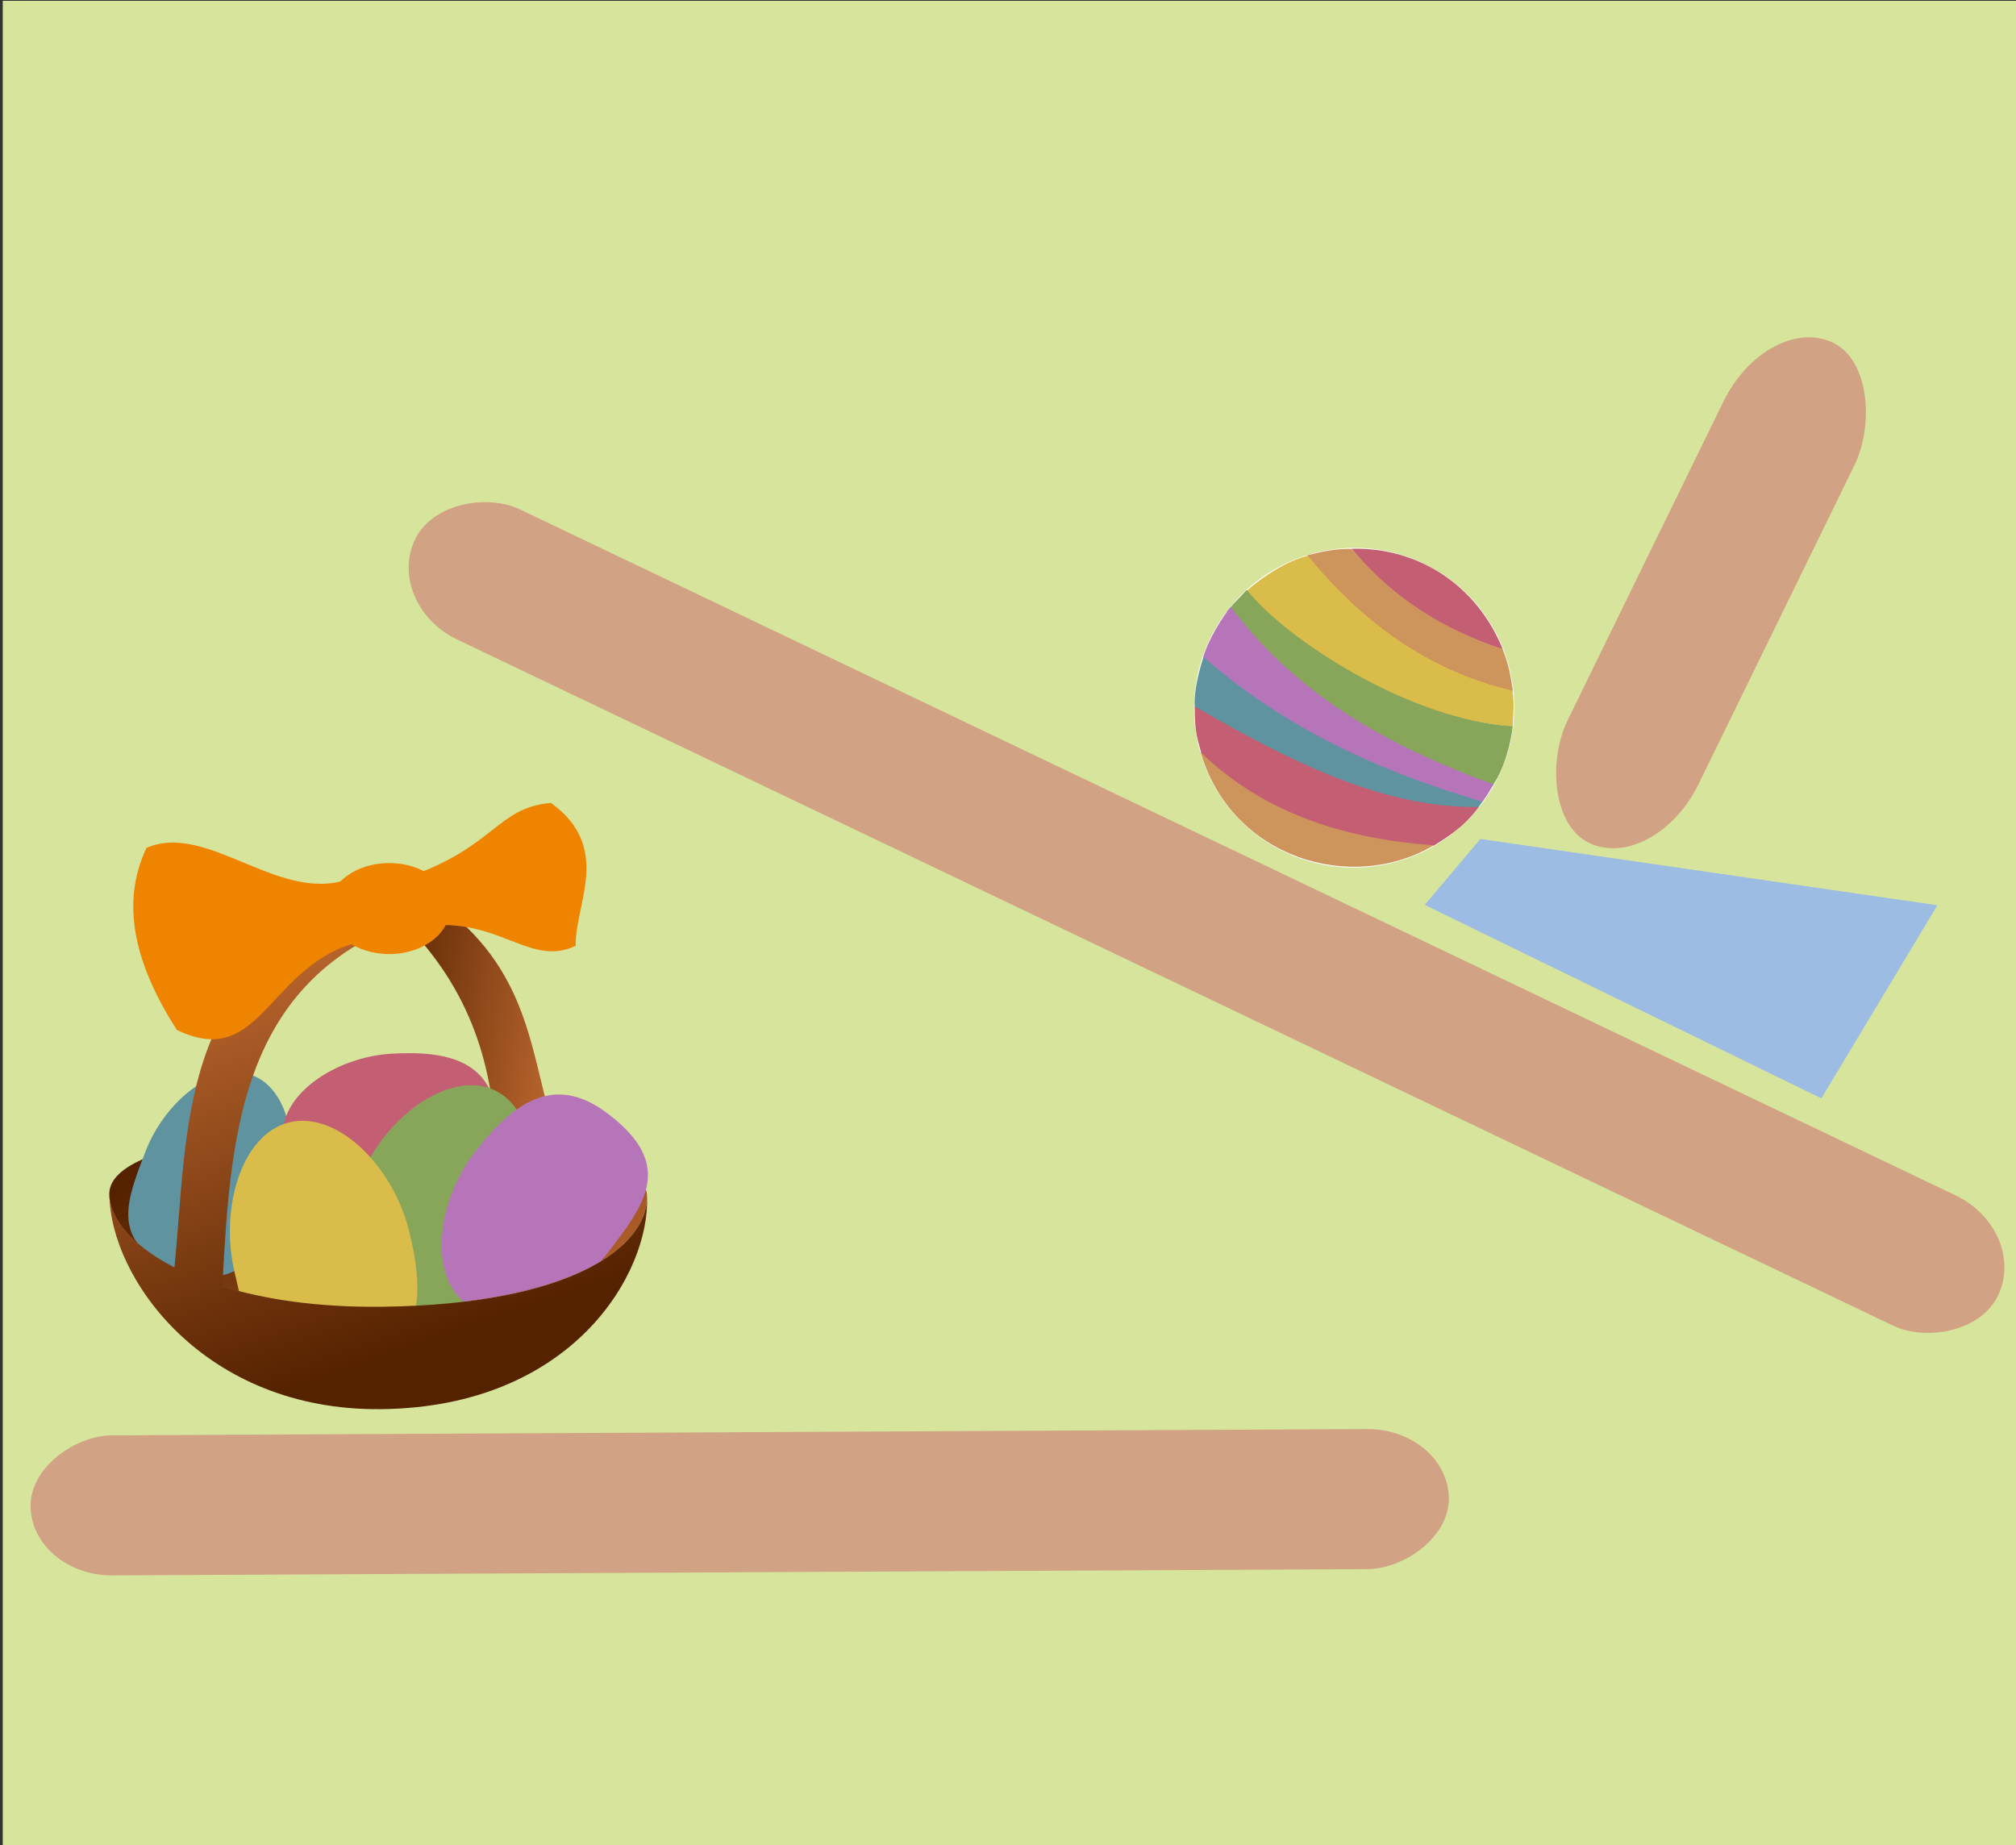 <?xml version="1.0" encoding="UTF-8" standalone="no"?>
<!-- Created with Inkscape (http://www.inkscape.org/) -->

<svg
   xmlns:dc="http://purl.org/dc/elements/1.1/"
   xmlns:cc="http://creativecommons.org/ns#"
   xmlns:rdf="http://www.w3.org/1999/02/22-rdf-syntax-ns#"
   xmlns:svg="http://www.w3.org/2000/svg"
   xmlns="http://www.w3.org/2000/svg"
   xmlns:xlink="http://www.w3.org/1999/xlink"
   xmlns:sodipodi="http://sodipodi.sourceforge.net/DTD/sodipodi-0.dtd"
   xmlns:inkscape="http://www.inkscape.org/namespaces/inkscape"
   width="741.16"
   height="678.44"
   id="svg2"
   version="1.1"
   inkscape:version="0.48.4 r9939"
   sodipodi:docname="theme6.svg">
  <rect width="100%" height="100%" fill="#333333" stroke="none"/>
  <defs
     id="defs4">
    <inkscape:path-effect
       effect="spiro"
       id="path-effect6137"
       is_visible="true" />
    <linearGradient
       x1="52.718"
       y1="2.316"
       gradientTransform="matrix(.862 0 0 .581 -16.257 11.013)"
       x2="67.466"
       gradientUnits="userSpaceOnUse"
       y2="2.316"
       id="linearGradient7025">
      <stop
         offset="0"
         stop-color="#729fcf"
         id="stop6723" />
      <stop
         offset="1"
         stop-color="#3c74b1"
         id="stop6725" />
    </linearGradient>
    <linearGradient
       x1="53.169"
       y1="24.245"
       gradientTransform="matrix(.719 0 0 .719 -7.696 9.472)"
       x2="69.691"
       gradientUnits="userSpaceOnUse"
       xlink:href="#linearGradient6651"
       y2="24.245"
       id="linearGradient7020" />
    <linearGradient
       x1="61.872"
       y1="29.615"
       gradientTransform="matrix(.889 0 0 .719 -18.298 9.472)"
       x2="61.872"
       gradientUnits="userSpaceOnUse"
       y2="41.459"
       id="linearGradient7017">
      <stop
         offset="0"
         stop-color="#aeaeae"
         id="stop6631" />
      <stop
         offset="1"
         stop-opacity="0"
         stop-color="#c4c4c4"
         id="stop6633" />
    </linearGradient>
    <linearGradient
       x1="49.853"
       y1="64.26"
       gradientTransform="matrix(.719 0 0 .719 -1.897 -22.425)"
       x2="62.768"
       gradientUnits="userSpaceOnUse"
       y2="64.26"
       id="linearGradient7014">
      <stop
         offset="0"
         stop-color="#729fcf"
         id="stop6750" />
      <stop
         offset="1"
         stop-color="#2b5582"
         id="stop6752" />
    </linearGradient>
    <linearGradient
       x1="60.169"
       y1="40.12"
       gradientTransform="matrix(.737 0 0 .771 -8.532 7.122)"
       x2="60.441"
       gradientUnits="userSpaceOnUse"
       xlink:href="#linearGradient6651"
       y2="43.87"
       id="linearGradient7010" />
    <linearGradient
       x1="48.25"
       y1="54.75"
       gradientTransform="matrix(.719 0 0 .719 -1.897 -20.686)"
       x2="48.25"
       gradientUnits="userSpaceOnUse"
       y2="71.25"
       id="linearGradient7005">
      <stop
         offset="0"
         stop-color="#fff"
         id="stop6837" />
      <stop
         offset="1"
         stop-opacity="0"
         stop-color="#fff"
         id="stop6839" />
    </linearGradient>
    <radialGradient
       r="14.407"
       gradientTransform="matrix(1 0 0 .282 2.9361e-15 30.394)"
       cx="26.782"
       cy="42.343"
       gradientUnits="userSpaceOnUse"
       xlink:href="#linearGradient6975"
       id="radialGradient6903" />
    <linearGradient
       x1="13.236"
       y1="37.752"
       gradientTransform="matrix(0.852,0,0,0.852,-1.675,3.754)"
       x2="7.752"
       gradientUnits="userSpaceOnUse"
       y2="42.282"
       id="linearGradient2452">
      <stop
         offset="0"
         stop-color="#fff"
         id="stop2448" />
      <stop
         offset="1"
         stop-opacity="0"
         stop-color="#fff"
         id="stop2450" />
    </linearGradient>
    <radialGradient
       r="14.407"
       gradientTransform="matrix(1 0 0 .282 1.6792e-15 30.394)"
       cx="26.782"
       cy="42.343"
       gradientUnits="userSpaceOnUse"
       xlink:href="#linearGradient6975"
       id="radialGradient6981" />
    <radialGradient
       r="7.579"
       gradientTransform="matrix(0.995,0,0,0.969,-4.583,0.166)"
       cx="15.415"
       cy="35.357"
       gradientUnits="userSpaceOnUse"
       id="radialGradient6969">
      <stop
         offset="0"
         stop-color="#696969"
         id="stop6965" />
      <stop
         offset="1"
         id="stop6967" />
    </radialGradient>
    <linearGradient
       x1="28.059"
       y1="18.868"
       gradientTransform="translate(-3.907,-1.803)"
       x2="33.437"
       gradientUnits="userSpaceOnUse"
       y2="23.743"
       id="linearGradient6957">
      <stop
         offset="0"
         stop-color="#6e3d09"
         id="stop6953" />
      <stop
         offset=".242"
         stop-color="#ea8113"
         id="stop6959" />
      <stop
         offset=".621"
         stop-color="#5c3307"
         id="stop6961" />
      <stop
         offset="1"
         stop-color="#e07c12"
         id="stop6955" />
    </linearGradient>
    <linearGradient
       x1="19.395"
       y1="30.001"
       gradientTransform="translate(-3.907,-1.803)"
       x2="23.109"
       gradientUnits="userSpaceOnUse"
       y2="33.439"
       id="linearGradient6945">
      <stop
         offset="0"
         stop-color="#bdbdbd"
         id="stop6941" />
      <stop
         offset=".333"
         stop-color="#e2e2e2"
         id="stop6947" />
      <stop
         offset=".667"
         stop-color="#a3a3a3"
         id="stop6949" />
      <stop
         offset="1"
         stop-color="#ddd"
         id="stop6943" />
    </linearGradient>
    <linearGradient
       id="linearGradient6975">
      <stop
         offset="0"
         id="stop6977" />
      <stop
         offset="1"
         stop-opacity="0"
         id="stop6979" />
    </linearGradient>
    <linearGradient
       id="linearGradient6651">
      <stop
         offset="0"
         stop-color="#f2f2f2"
         id="stop6653" />
      <stop
         offset="1"
         stop-color="#c3c3c3"
         id="stop6655" />
    </linearGradient>
    <linearGradient
       id="linearGradient3782">
      <stop
         id="stop3784"
         offset="0"
         style="stop-color:#c3d6c2;stop-opacity:1;" />
      <stop
         id="stop3786"
         offset="1"
         style="stop-color:#ffffff;stop-opacity:1;" />
    </linearGradient>
    <linearGradient
       id="linearGradient3818">
      <stop
         id="stop3820"
         offset="0"
         style="stop-color:#faa000;stop-opacity:1;" />
      <stop
         id="stop3822"
         offset="1"
         style="stop-color:#fffefb;stop-opacity:1;" />
    </linearGradient>
    <linearGradient
       id="linearGradient3818-9">
      <stop
         id="stop3820-8"
         offset="0"
         style="stop-color:#faa000;stop-opacity:1;" />
      <stop
         id="stop3822-7"
         offset="1"
         style="stop-color:#fffefb;stop-opacity:1;" />
    </linearGradient>
    <linearGradient
       inkscape:collect="always"
       xlink:href="#linearGradient3818-9"
       id="linearGradient5302-5"
       gradientUnits="userSpaceOnUse"
       gradientTransform="translate(463.283,603.12)"
       x1="-814.414"
       y1="-1017.818"
       x2="-790.748"
       y2="-1017.818" />
    <linearGradient
       id="linearGradient5411">
      <stop
         id="stop5413"
         offset="0"
         style="stop-color:#faa000;stop-opacity:1;" />
      <stop
         id="stop5415"
         offset="1"
         style="stop-color:#fffefb;stop-opacity:1;" />
    </linearGradient>
    <linearGradient
       id="linearGradient3818-0">
      <stop
         id="stop3820-81"
         offset="0"
         style="stop-color:#faa000;stop-opacity:1;" />
      <stop
         id="stop3822-1"
         offset="1"
         style="stop-color:#fffefb;stop-opacity:1;" />
    </linearGradient>
    <linearGradient
       inkscape:collect="always"
       xlink:href="#linearGradient3818-0"
       id="linearGradient5302-3"
       gradientUnits="userSpaceOnUse"
       gradientTransform="translate(463.283,603.12)"
       x1="-814.414"
       y1="-1017.818"
       x2="-790.748"
       y2="-1017.818" />
    <linearGradient
       id="linearGradient5490">
      <stop
         id="stop5492"
         offset="0"
         style="stop-color:#faa000;stop-opacity:1;" />
      <stop
         id="stop5494"
         offset="1"
         style="stop-color:#fffefb;stop-opacity:1;" />
    </linearGradient>
    <filter
       id="filter3679"
       x="-0.07"
       width="1.141"
       y="-0.292"
       height="1.584">
      <feGaussianBlur
         stdDeviation="0.851"
         id="feGaussianBlur3681" />
    </filter>
    <filter
       id="filter4272"
       x="-0.199"
       width="1.397"
       y="-0.461"
       height="1.921">
      <feGaussianBlur
         stdDeviation="0.564"
         id="feGaussianBlur4274" />
    </filter>
    <filter
       id="filter4268"
       x="-0.173"
       width="1.346"
       y="-0.286"
       height="1.572">
      <feGaussianBlur
         stdDeviation="0.564"
         id="feGaussianBlur4270" />
    </filter>
    <filter
       id="filter4242"
       x="-0.553"
       width="2.106"
       y="-0.097"
       height="1.194">
      <feGaussianBlur
         stdDeviation="0.346"
         id="feGaussianBlur4244" />
    </filter>
    <filter
       id="filter4238"
       x="-0.11"
       width="1.219"
       y="-0.126"
       height="1.253">
      <feGaussianBlur
         stdDeviation="0.346"
         id="feGaussianBlur4240" />
    </filter>
    <filter
       id="filter4222"
       x="-0.175"
       width="1.35"
       y="-0.158"
       height="1.316">
      <feGaussianBlur
         stdDeviation="0.382"
         id="feGaussianBlur4224" />
    </filter>
    <filter
       id="filter4218"
       x="-0.18"
       width="1.36"
       y="-0.115"
       height="1.229">
      <feGaussianBlur
         stdDeviation="0.382"
         id="feGaussianBlur4220" />
    </filter>
    <filter
       id="filter4214"
       x="-0.13"
       width="1.26"
       y="-0.229"
       height="1.459">
      <feGaussianBlur
         stdDeviation="0.382"
         id="feGaussianBlur4216" />
    </filter>
    <filter
       id="filter4210"
       x="-0.193"
       width="1.386"
       y="-0.137"
       height="1.274">
      <feGaussianBlur
         stdDeviation="0.382"
         id="feGaussianBlur4212" />
    </filter>
    <filter
       id="filter4206"
       x="-0.14"
       width="1.28"
       y="-0.27"
       height="1.541">
      <feGaussianBlur
         stdDeviation="0.382"
         id="feGaussianBlur4208" />
    </filter>
    <radialGradient
       xlink:href="#linearGradient3613"
       id="radialGradient4021"
       gradientUnits="userSpaceOnUse"
       gradientTransform="matrix(0.578,1.157,-1.447,0.722,61.459,-22.048)"
       cx="25.177"
       cy="29.411"
       fx="25.177"
       fy="29.411"
       r="6.185" />
    <radialGradient
       xlink:href="#linearGradient3669"
       id="radialGradient4013"
       gradientUnits="userSpaceOnUse"
       gradientTransform="matrix(3.7,0.61,0.102,-0.62,-19.785,4.082)"
       cx="13.489"
       cy="8.568"
       fx="13.489"
       fy="8.568"
       r="7.5" />
    <radialGradient
       xlink:href="#linearGradient3669"
       id="radialGradient4009"
       cx="14.319"
       cy="10.317"
       fx="14.319"
       fy="10.317"
       r="7.5"
       gradientTransform="matrix(1.824,1.06,-0.402,0.692,-7.655,-13.254)"
       gradientUnits="userSpaceOnUse" />
    <radialGradient
       xlink:href="#linearGradient3669"
       id="radialGradient4005"
       cx="26"
       cy="11.667"
       fx="26"
       fy="11.667"
       r="4"
       gradientTransform="matrix(1,0,0,0.75,0,3.25)"
       gradientUnits="userSpaceOnUse" />
    <radialGradient
       xlink:href="#linearGradient2868"
       id="radialGradient4001"
       cx="23"
       cy="25.621"
       fx="23"
       fy="25.621"
       r="5.679"
       gradientTransform="matrix(0.994,-0.901,0.815,0.899,-21.592,23.012)"
       gradientUnits="userSpaceOnUse" />
    <linearGradient
       id="linearGradient3669">
      <stop
         offset="0"
         id="stop3671"
         stop-color="#ffd73b" />
      <stop
         offset="1"
         id="stop3673"
         stop-color="#ee8400" />
    </linearGradient>
    <linearGradient
       xlink:href="#linearGradient3679"
       id="linearGradient3113"
       x1="29.254"
       y1="11.964"
       x2="43.297"
       y2="14.928"
       gradientTransform="scale(0.855,1.17)"
       gradientUnits="userSpaceOnUse" />
    <linearGradient
       xlink:href="#linearGradient3679"
       id="linearGradient3111"
       x1="5.2"
       y1="48.46"
       x2="26.001"
       y2="57.113"
       gradientTransform="scale(1.731,0.578)"
       gradientUnits="userSpaceOnUse" />
    <linearGradient
       xlink:href="#linearGradient3679"
       id="linearGradient3109"
       x1="26.828"
       y1="40.053"
       x2="17.455"
       y2="14.437"
       gradientTransform="scale(1.031,0.97)"
       gradientUnits="userSpaceOnUse" />
    <linearGradient
       id="linearGradient2868">
      <stop
         id="stop2870"
         offset="0"
         stop-color="#d700d7" />
      <stop
         id="stop2872"
         offset="1"
         stop-color="#6e006e" />
    </linearGradient>
    <linearGradient
       id="linearGradient3679">
      <stop
         id="stop3681"
         offset="0"
         stop-color="#552200" />
      <stop
         id="stop3683"
         offset="1"
         stop-color="#b6632c" />
    </linearGradient>
    <radialGradient
       xlink:href="#linearGradient3770"
       id="radialGradient2903"
       cx="12"
       cy="28.308"
       fx="12"
       fy="28.308"
       r="5.386"
       gradientTransform="matrix(1,0,0,1.251,0,-9.401)"
       gradientUnits="userSpaceOnUse" />
    <radialGradient
       xlink:href="#linearGradient3764"
       id="radialGradient2899"
       cx="25"
       cy="27.326"
       fx="25"
       fy="27.326"
       r="6.185"
       gradientTransform="matrix(-0.792,-1.023,1.279,-0.989,14.407,84.862)"
       gradientUnits="userSpaceOnUse" />
    <radialGradient
       xlink:href="#linearGradient3613"
       id="radialGradient2897"
       cx="17"
       cy="32.427"
       fx="17"
       fy="32.427"
       r="6.178"
       gradientTransform="matrix(1,0,0,1.295,2.406,-10.895)"
       gradientUnits="userSpaceOnUse" />
    <linearGradient
       id="linearGradient3613">
      <stop
         id="stop3615"
         offset="0"
         stop-color="#ff5959" />
      <stop
         id="stop3617"
         offset="1"
         stop-color="#d90000" />
    </linearGradient>
    <linearGradient
       id="linearGradient3764">
      <stop
         offset="0"
         id="stop3766"
         stop-color="#7ed249" />
      <stop
         offset="1"
         id="stop3768"
         stop-color="#286325" />
    </linearGradient>
    <linearGradient
       id="linearGradient3770">
      <stop
         offset="0"
         id="stop3772"
         stop-color="#d1f6f6" />
      <stop
         offset="1"
         id="stop3774"
         stop-color="#2adbdb" />
    </linearGradient>
  </defs>
  <sodipodi:namedview
     id="base"
     pagecolor="#ffffff"
     bordercolor="#666666"
     borderopacity="1.0"
     inkscape:pageopacity="0.0"
     inkscape:pageshadow="2"
     inkscape:zoom="0.7"
     inkscape:cx="457.31309"
     inkscape:cy="429.52332"
     inkscape:document-units="px"
     inkscape:current-layer="layer1"
     showgrid="false"
     inkscape:window-width="1366"
     inkscape:window-height="744"
     inkscape:window-x="0"
     inkscape:window-y="24"
     inkscape:window-maximized="1"
     fit-margin-top="0"
     fit-margin-left="0"
     fit-margin-right="0"
     fit-margin-bottom="0"
     showguides="true"
     inkscape:guide-bbox="true" />
  <g
     inkscape:label="Layer 1"
     inkscape:groupmode="layer"
     id="layer1"
     transform="translate(-2.329,-4.13)">
    <rect
       style="fill:#d7e49c;fill-opacity:1;stroke:none"
       id="rect2985"
       width="741.16"
       height="678.44"
       x="3.339"
       y="4.426"
       ry="0" />
    <path
       style="fill:#ff8bc2;stroke:none;stroke-opacity:0.466;opacity:1;fill-opacity:1;stroke-width:3.332;stroke-miterlimit:4;stroke-dasharray:none;fill-rule:nonzero"
       id="path6141" />
    <rect
       style="fill:#d7e49c;fill-opacity:1;stroke:none"
       id="rect8630"
       width="61.429"
       height="71.429"
       x="485.714"
       y="334.155"
       transform="translate(2.329,4.13)"
       ry="30.714" />
    <rect
       style="fill:#d1a283;fill-opacity:1;stroke:none"
       id="rect8634"
       width="53.57"
       height="204.688"
       x="638.248"
       y="-180.17"
       ry="37.143"
       transform="matrix(0.898,0.439,-0.439,0.898,0,0)"
       inkscape:transform-center-x="11.84269"
       inkscape:transform-center-y="-15.98968" />
    <g
       transform="matrix(0.225,0.15,-0.15,0.225,560.905,47.712)"
       id="layer1-0"
       inkscape:label="Layer 1"
       style="stroke:none">
      <path
         transform="matrix(1.086,0,-0.003,1.089,-72.951,482.135)"
         d="m 505.076,283.706 c 0,110.463 -89.548,200.01 -200.01,200.01 -110.463,0 -200.01,-89.548 -200.01,-200.01 0,-110.463 89.548,-200.01 200.01,-200.01 110.463,0 200.01,89.548 200.01,200.01 z"
         sodipodi:ry="200.01021"
         sodipodi:rx="200.01021"
         sodipodi:cy="283.70554"
         sodipodi:cx="305.06607"
         id="path2988"
         style="fill:#ffffff;fill-opacity:1;stroke:none"
         sodipodi:type="arc" />
      <path
         sodipodi:nodetypes="ccc"
         inkscape:connector-curvature="0"
         id="path3762"
         d="m 134.919,613.005 c 81.924,26.49 165.673,22.629 246.785,-0.004 -76.73,-52.647 -172.511,-52.411 -246.785,0.004 z"
         style="fill:#c35e73;fill-opacity:1;stroke:none" />
      <path
         sodipodi:nodetypes="ccccc"
         inkscape:connector-curvature="0"
         id="path3764"
         d="m 135.328,613.026 c -17.457,10.766 -31.588,24.999 -46.292,41.419 111.765,34.265 225.366,40.003 335.509,-1.953 -12.899,-13.885 -22.859,-25.642 -43.381,-39.644 -77.948,21.479 -161.4,25.739 -245.837,0.178 z"
         style="fill:#cd945b;fill-opacity:1;stroke:none" />
      <path
         sodipodi:nodetypes="ccccc"
         inkscape:connector-curvature="0"
         id="path3766"
         d="M 90.291,654.045 C 60.201,687.931 45.748,742.691 45.068,753.967 174.21,784.46 328.94,757.6 450.964,693.061 437.709,670.203 436.792,668.152 423.882,652.323 313.632,693.774 201.352,688.011 90.291,654.045 z"
         style="fill:#d9bc4a;fill-opacity:1;stroke:none" />
      <path
         sodipodi:nodetypes="ccccc"
         inkscape:connector-curvature="0"
         id="path3768"
         d="M 47.073,738.703 C 43.962,760.336 43.984,751.548 40.85,778.425 191.847,822.976 333.53,809.607 472.825,775.706 473.807,747.73 461.141,712.046 450.785,692.378 331.61,762.473 129.993,765.645 47.073,738.703 z"
         style="fill:#87a65a;fill-opacity:1;stroke:none" />
      <path
         sodipodi:nodetypes="ccccc"
         inkscape:connector-curvature="0"
         id="path3770"
         d="m 41.853,769.987 c -2.049,17.228 -0.819,53.931 6.661,77.872 125.168,18.647 291.573,3.792 425.063,-47.143 -0.041,-13.594 0.788,-1.919 -0.592,-28.022 -128.309,31.088 -277.893,51.81 -431.132,-2.707 z"
         style="fill:#b675b9;fill-opacity:1;stroke:none" />
      <path
         sodipodi:nodetypes="ccccc"
         inkscape:connector-curvature="0"
         id="path3772"
         d="m 48.765,847.198 c 4.471,16.851 15.23,47.583 27.565,62.86 185.132,60.801 303.631,-14.16 395.2,-85.023 1.359,-12.892 1.33,-4.513 1.901,-24.418 C 310.081,851.947 171.541,864.033 48.765,847.198 z"
         style="fill:#5f93a0;fill-opacity:1;stroke:none" />
      <path
         sodipodi:nodetypes="ccccc"
         inkscape:connector-curvature="0"
         id="path3774"
         d="m 76.026,909.924 c 21.64,32.172 28.22,34.533 43.122,48.195 187.376,46.632 248.657,-18.905 332.494,-71.267 10.613,-23.693 20.004,-44.704 21.528,-77.372 -106.531,73.214 -245.708,90.519 -397.144,100.444 z"
         style="fill:#c35e73;fill-opacity:1;stroke:none" />
      <path
         sodipodi:nodetypes="ccc"
         inkscape:connector-curvature="0"
         id="path3776"
         d="M 117.163,957.162 C 232.726,1053.935 394.935,1003.841 451.388,886.506 343.986,947.693 232.663,978.6 117.163,957.162 z"
         style="fill:#cd945b;fill-opacity:1;stroke:none" />
    </g>
    <rect
       style="fill:#d1a283;fill-opacity:1;stroke:none"
       id="rect8634-4"
       width="53.108"
       height="645.16"
       x="89.287"
       y="-872.662"
       ry="29.983"
       transform="matrix(-0.434,0.901,-0.902,-0.431,0,0)"
       inkscape:transform-center-x="-14.344617"
       inkscape:transform-center-y="-12.718588" />
    <path
       style="fill:#9cbce4;fill-opacity:1;stroke:none"
       d="M 546.566,312.572 714.591,336.946 671.923,407.944 526.107,336.811 z"
       id="path8678"
       inkscape:connector-curvature="0" />
    <g
       id="g3114"
       transform="matrix(5.577,0,0,5.577,0.407,282.391)">
      <title
         id="title3116">Layer 1</title>
      <path
         d="M 29.625,9.938 C 35.471,14.456 35.296,19.867 37,25 l -4,0 C 32.705,19.563 30.947,14.44 26,10 l 3.625,-0.062 z"
         id="path2895"
         inkscape:connector-curvature="0"
         style="fill:url(#linearGradient3113);stroke-width:1px" />
      <path
         d="m 43,29 c 0,3.268 -4.941,7.124 -17.542,7.261 C 13.773,36.388 7.548,32.088 7.548,28.821 c 0,-3.268 10.188,-4.372 17.91,-4.392 C 32.169,24.41 43,25.732 43,29 z"
         id="path2869"
         inkscape:connector-curvature="0"
         style="fill:url(#linearGradient3111);fill-rule:evenodd" />
      <path
         id="path2884"
         d="m 17,21 c 2.493,0.955 3.239,5.139 1.951,8.498 -1.287,3.359 -3.088,5.792 -6.844,4.352 -4.569,-1.751 -3.47,-4.453 -2.182,-7.811 1.287,-3.359 4.583,-5.994 7.075,-5.038 z"
         inkscape:connector-curvature="0"
         style="fill:#5f93a0;fill-opacity:1;fill-rule:evenodd" />
      <path
         d="m 19,25 c -0.157,-2.749 3.463,-5.221 7.167,-5.433 3.704,-0.211 6.754,0.453 6.99,4.595 0.287,5.039 -2.719,5.148 -6.423,5.359 -3.704,0.211 -7.577,-1.773 -7.734,-4.522 z"
         id="path3115"
         inkscape:connector-curvature="0"
         style="fill:#c35e73;fill-opacity:1;fill-rule:evenodd" />
      <path
         id="path2880"
         d="m 33,22 c 2.723,1.343 3.13,6.158 1.321,9.827 -1.809,3.669 -4.102,6.236 -8.206,4.212 C 21.124,33.579 22.652,30.634 24.461,26.966 26.27,23.297 30.277,20.657 33,22 z"
         inkscape:connector-curvature="0"
         style="fill:#87a65a;fill-opacity:1;fill-rule:evenodd" />
      <path
         d="m 20,24 c -0.202,0.015 -0.395,0.045 -0.594,0.094 -3.174,0.787 -4.623,5.754 -3.562,10.031 0.124,0.502 0.218,0.995 0.344,1.469 2.833,1.057 6.605,1.759 11.281,1.75 C 28.111,35.679 27.881,33.543 27.312,31.25 26.318,27.24 23.024,23.771 20,24 z"
         id="path2882"
         inkscape:connector-curvature="0"
         style="fill:#d9bc4a;fill-opacity:1;fill-rule:evenodd" />
      <path
         d="M 29.062,9.781 C 27.066,9.444 26,10 24,10 12.094,13.969 12.753,24.54 11.844,33.656 9.023,32.212 7.562,30.392 7.562,28.812 7.562,34.321 13.784,43.127 25.469,43 38.069,42.863 43.184,34.06 43,29 43,32.268 38.069,36.113 25.469,36.25 21.257,36.296 17.757,35.755 15,34.906 15.581,24.35 16.165,13.28 30,10 29.741,9.865 29.424,9.807 29.062,9.781 z"
         id="path2872"
         inkscape:connector-curvature="0"
         style="fill:url(#linearGradient3109);fill-rule:evenodd" />
      <path
         d="M 23.688,7.905 C 19,10 14.121,4.206 10,6 c -1.772,3.743 -0.698,7.786 2,12 5.872,2.837 6,-5 13,-6 L 23.688,7.905 z"
         id="path4007"
         inkscape:connector-curvature="0"
         style="fill:#ee8400;fill-opacity:1;stroke-width:1px" />
      <path
         id="path4011"
         d="m 27,8 c 6,-2 6.031,-4.646 9.663,-4.965 4.082,2.955 1.564,6.664 1.63,9.423 C 35,14 33,10 27.089,11.379 L 27,8 z"
         inkscape:connector-curvature="0"
         style="fill:#ee8400;fill-opacity:1;stroke-width:1px" />
      <path
         id="path4003"
         d="m 30,10 c 0,1.657 -1.791,3 -4,3 -2.209,0 -4,-1.343 -4,-3 0,-1.657 1.791,-3 4,-3 2.209,0 4,1.343 4,3 z"
         inkscape:connector-curvature="0"
         style="fill:#ee8400;fill-opacity:1;fill-rule:evenodd" />
      <path
         d="m 36.75,22.281 c -1.911,0.213 -3.57,1.783 -5.125,3.812 -2.451,3.199 -3.006,7.908 -0.719,9.812 4.123,-0.488 7.08,-1.466 9.031,-2.656 0.013,-0.008 0.018,-0.023 0.031,-0.031 0.123,-0.144 0.26,-0.287 0.375,-0.438 2.488,-3.247 4.542,-5.834 0.125,-9.219 C 39.107,22.519 37.896,22.153 36.75,22.281 z"
         id="path4019"
         inkscape:connector-curvature="0"
         style="fill:#b675b9;fill-opacity:1;fill-rule:evenodd" />
    </g>
    <rect
       style="fill:#d1a283;fill-opacity:1;stroke:none"
       id="rect8634-4-6"
       width="51.488"
       height="521.411"
       x="532.043"
       y="-533.871"
       ry="29.983"
       transform="matrix(0.002,1,-1,0.005,0,0)"
       inkscape:transform-center-x="-7.3678021"
       inkscape:transform-center-y="-17.698752" />
  </g>
</svg>
